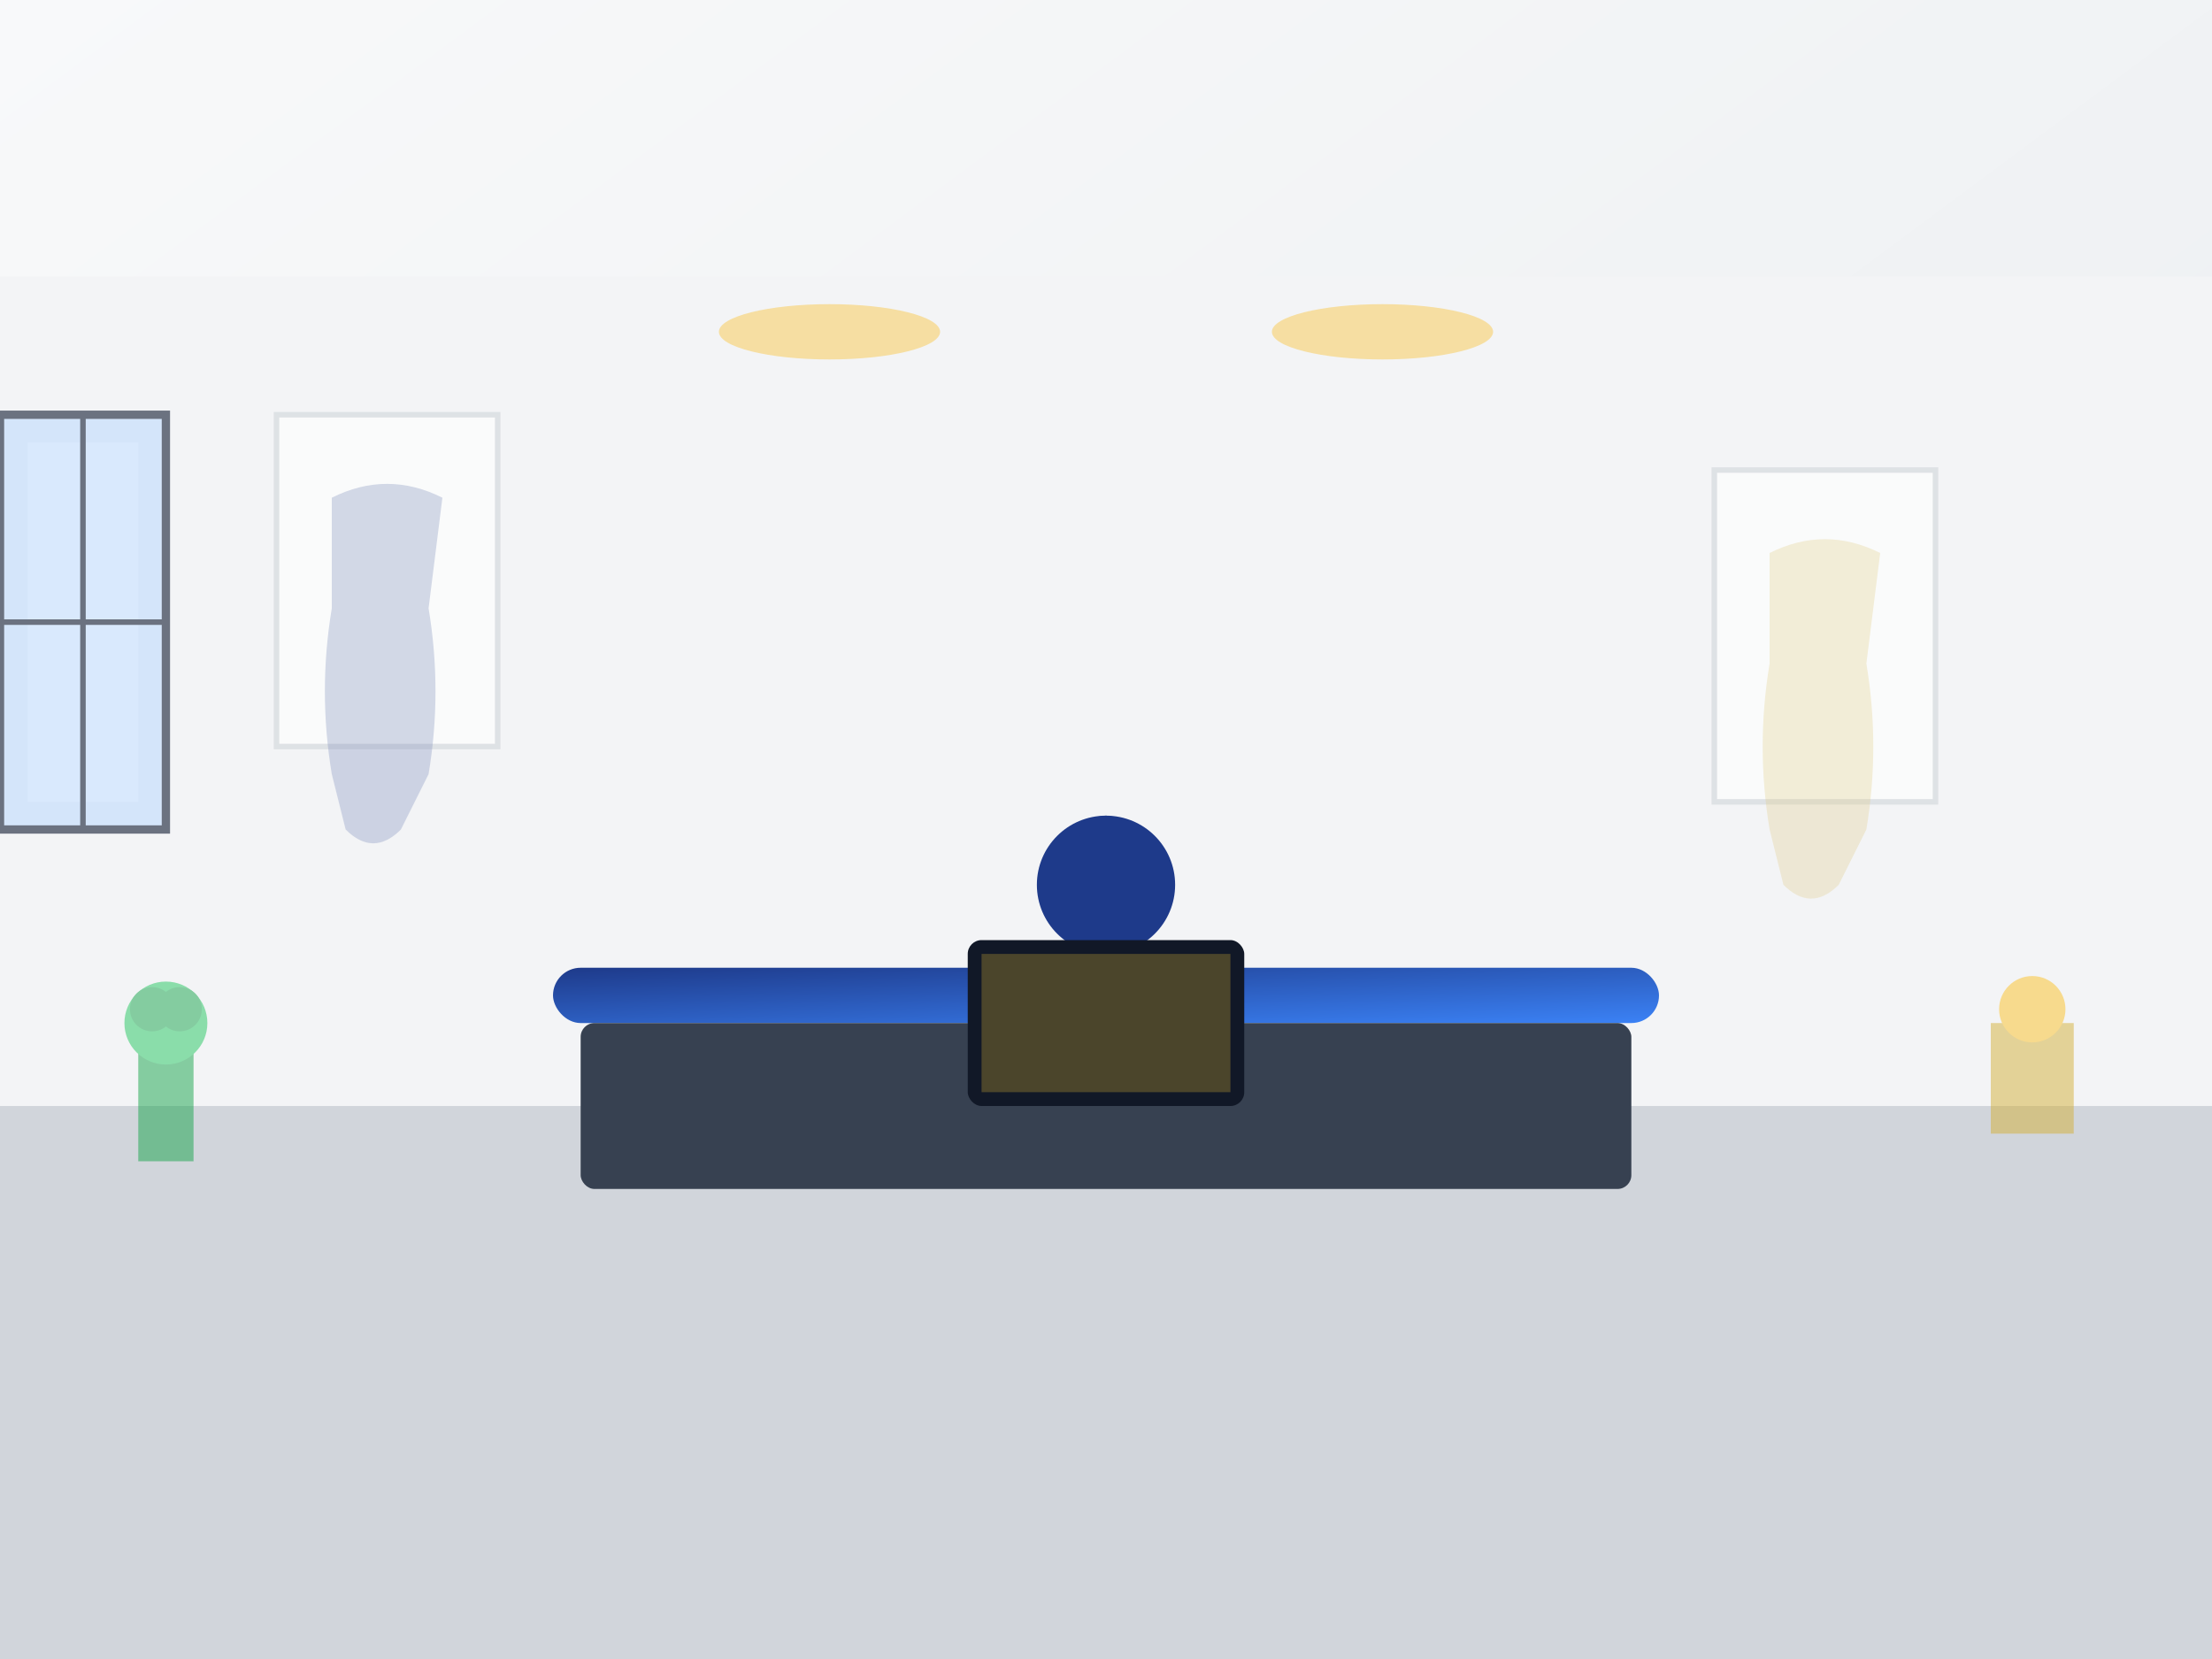 <svg viewBox="0 0 800 600" xmlns="http://www.w3.org/2000/svg">
  <rect x="0" y="0" width="800" height="600" fill="#333333" stroke="none"/>
  <defs>
    <linearGradient id="officeGradient" x1="0%" y1="0%" x2="100%" y2="100%">
      <stop offset="0%" style="stop-color:#f8f9fa" />
      <stop offset="100%" style="stop-color:#e9ecef" />
    </linearGradient>
    <linearGradient id="furnitureGradient" x1="0%" y1="0%" x2="100%" y2="100%">
      <stop offset="0%" style="stop-color:#1e3a8a" />
      <stop offset="100%" style="stop-color:#3b82f6" />
    </linearGradient>
  </defs>
  
  <!-- Background -->
  <rect width="800" height="600" fill="url(#officeGradient)"/>
  
  <!-- Floor -->
  <rect x="0" y="400" width="800" height="200" fill="#d1d5db"/>
  
  <!-- Back wall -->
  <rect x="0" y="100" width="800" height="300" fill="#f3f4f6"/>
  
  <!-- Elegant office furniture -->
  <!-- Desk -->
  <rect x="200" y="350" width="400" height="20" fill="url(#furnitureGradient)" rx="10"/>
  <rect x="210" y="370" width="380" height="60" fill="#374151" rx="5"/>
  
  <!-- Chair -->
  <circle cx="400" cy="320" r="25" fill="#1e3a8a"/>
  <rect x="390" y="295" width="20" height="50" fill="#1e3a8a" rx="10"/>
  
  <!-- Computer/laptop -->
  <rect x="350" y="340" width="100" height="60" fill="#111827" rx="5"/>
  <rect x="355" y="345" width="90" height="50" fill="#d4af37" opacity="0.3"/>
  
  <!-- Fashion sketches on wall -->
  <g opacity="0.6">
    <rect x="100" y="150" width="80" height="120" fill="white" stroke="#d1d5db" stroke-width="2"/>
    <path d="M120 180 Q140 170 160 180 L155 220 Q160 250 155 280 L145 300 Q135 310 125 300 L120 280 Q115 250 120 220 Z" fill="#1e3a8a" opacity="0.3"/>
    
    <rect x="620" y="170" width="80" height="120" fill="white" stroke="#d1d5db" stroke-width="2"/>
    <path d="M640 200 Q660 190 680 200 L675 240 Q680 270 675 300 L665 320 Q655 330 645 320 L640 300 Q635 270 640 240 Z" fill="#d4af37" opacity="0.3"/>
  </g>
  
  <!-- Professional lighting -->
  <ellipse cx="300" cy="120" rx="40" ry="10" fill="#fbbf24" opacity="0.4"/>
  <ellipse cx="500" cy="120" rx="40" ry="10" fill="#fbbf24" opacity="0.4"/>
  
  <!-- Elegant decor elements -->
  <g opacity="0.5">
    <!-- Plant -->
    <rect x="50" y="380" width="20" height="40" fill="#16a34a"/>
    <circle cx="60" cy="370" r="15" fill="#22c55e"/>
    <circle cx="55" cy="365" r="8" fill="#16a34a"/>
    <circle cx="65" cy="365" r="8" fill="#16a34a"/>
    
    <!-- Award/trophy -->
    <rect x="720" y="370" width="30" height="40" fill="#d4af37"/>
    <circle cx="735" cy="365" r="12" fill="#fbbf24"/>
  </g>
  
  <!-- Window with city view -->
  <rect x="0" y="150" width="60" height="150" fill="#bfdbfe" opacity="0.6"/>
  <rect x="10" y="160" width="40" height="130" fill="#dbeafe" opacity="0.8"/>
  <!-- Window frame -->
  <rect x="0" y="150" width="60" height="150" fill="none" stroke="#6b7280" stroke-width="3"/>
  <line x1="30" y1="150" x2="30" y2="300" stroke="#6b7280" stroke-width="2"/>
  <line x1="0" y1="225" x2="60" y2="225" stroke="#6b7280" stroke-width="2"/>
</svg>